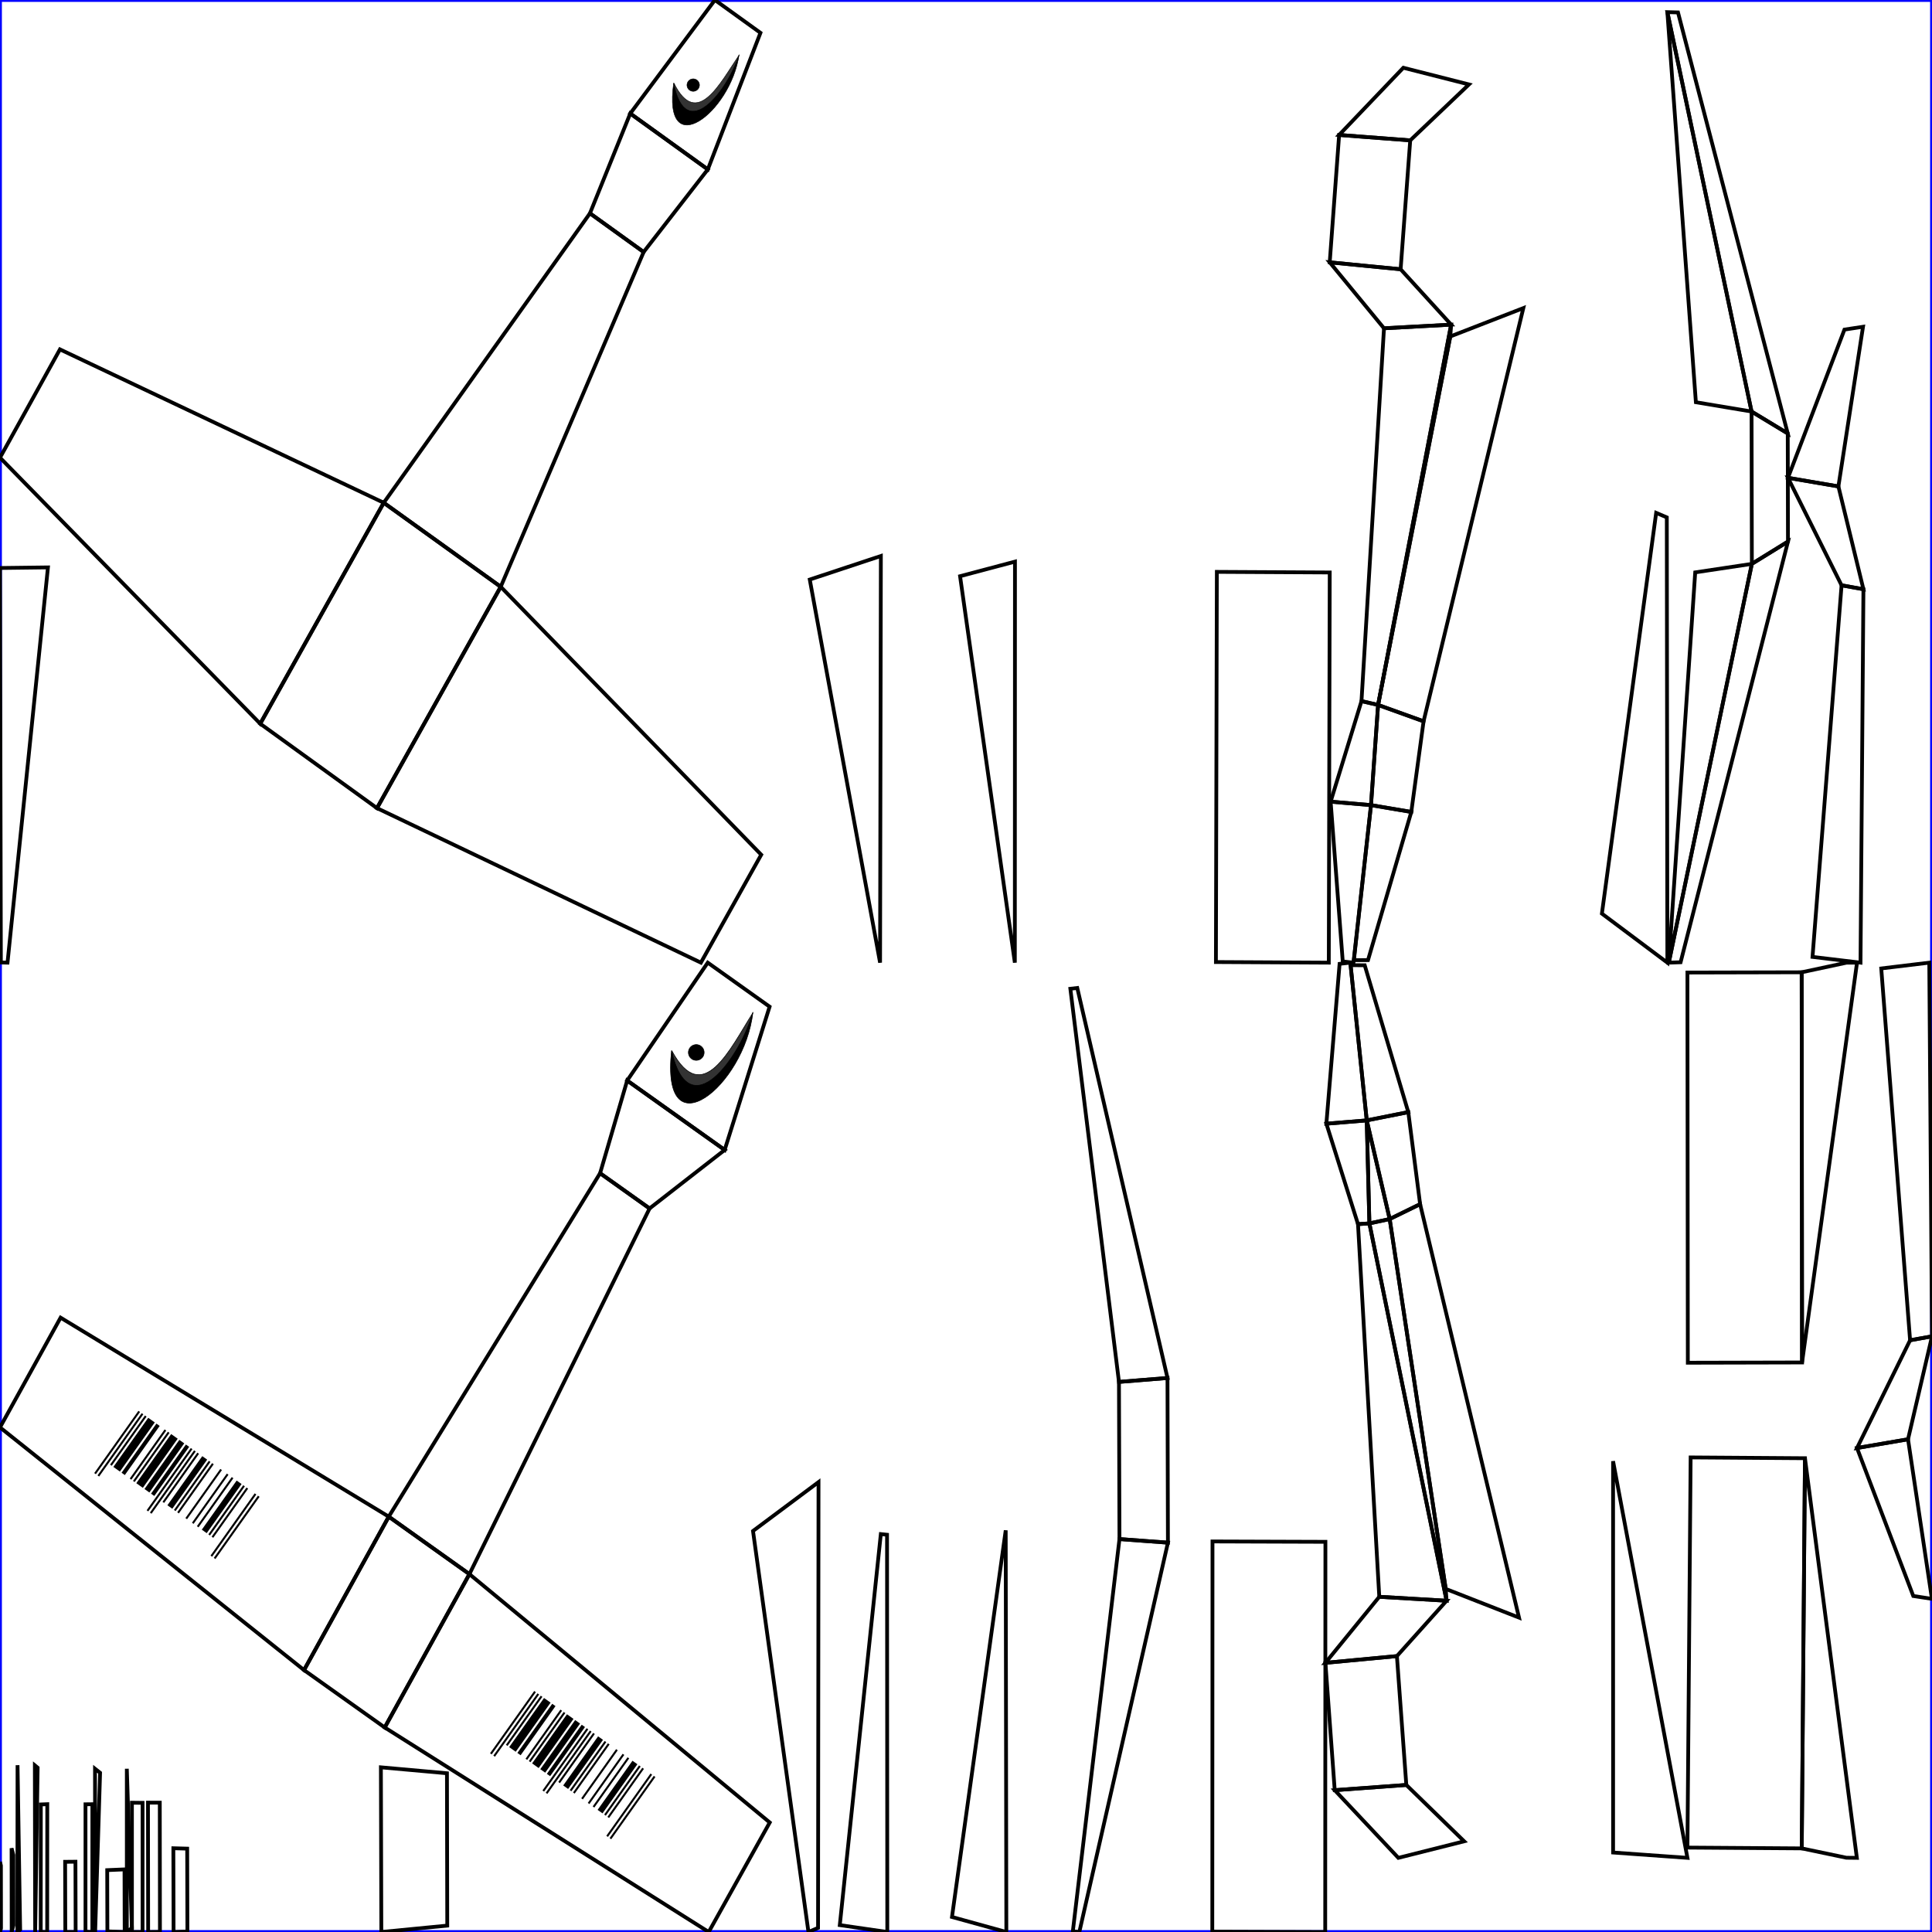 <?xml version="1.0" encoding="UTF-8" standalone="no"?>
<svg
   xmlns:dc="http://purl.org/dc/elements/1.1/"
   xmlns:cc="http://creativecommons.org/ns#"
   xmlns:rdf="http://www.w3.org/1999/02/22-rdf-syntax-ns#"
   xmlns:svg="http://www.w3.org/2000/svg"
   xmlns="http://www.w3.org/2000/svg"
   xmlns:sodipodi="http://sodipodi.sourceforge.net/DTD/sodipodi-0.dtd"
   xmlns:inkscape="http://www.inkscape.org/namespaces/inkscape"
   sodipodi:docname="preacher3_Cube.001.svg"
   inkscape:version="0.47pre4 r22446"
   id="svg2"
   version="1.1"
   viewBox="0 0 512 512"
   height="512px"
   width="512px"
   inkscape:export-filename="/home/brutkasten/Dokumente/naev/blender/schiffe/preacher3_Cube.png"
   inkscape:export-xdpi="90"
   inkscape:export-ydpi="90">
  <sodipodi:namedview
     pagecolor="#ffffff"
     bordercolor="#666666"
     borderopacity="1"
     objecttolerance="10"
     gridtolerance="10"
     guidetolerance="10"
     inkscape:pageopacity="0"
     inkscape:pageshadow="2"
     inkscape:window-width="1895"
     inkscape:window-height="1003"
     id="namedview174"
     showgrid="false"
     inkscape:zoom="1.84375"
     inkscape:cx="234.87766"
     inkscape:cy="174.5413"
     inkscape:window-x="0"
     inkscape:window-y="25"
     inkscape:window-maximized="1"
     inkscape:current-layer="svg2" />
  <defs
     id="defs176">
    <inkscape:perspective
       id="perspective180"
       inkscape:persp3d-origin="256 : 170.66667 : 1"
       inkscape:vp_z="512 : 256 : 1"
       inkscape:vp_y="0 : 1000 : 0"
       inkscape:vp_x="0 : 256 : 1"
       sodipodi:type="inkscape:persp3d" />
    <inkscape:perspective
       sodipodi:type="inkscape:persp3d"
       inkscape:vp_x="0 : 526.18109 : 1"
       inkscape:vp_y="0 : 1000 : 0"
       inkscape:vp_z="744.09448 : 526.18109 : 1"
       inkscape:persp3d-origin="372.04724 : 350.78739 : 1"
       id="perspective10" />
    <inkscape:perspective
       sodipodi:type="inkscape:persp3d"
       inkscape:vp_x="0 : 0.5 : 1"
       inkscape:vp_y="0 : 1000 : 0"
       inkscape:vp_z="1 : 0.5 : 1"
       inkscape:persp3d-origin="0.5 : 0.33333333 : 1"
       id="perspective5212" />
    <inkscape:perspective
       id="perspective6071"
       inkscape:persp3d-origin="0.5 : 0.33333333 : 1"
       inkscape:vp_z="1 : 0.5 : 1"
       inkscape:vp_y="0 : 1000 : 0"
       inkscape:vp_x="0 : 0.5 : 1"
       sodipodi:type="inkscape:persp3d" />
  </defs>
  <desc
     id="desc4">UV-Map from Object: Cube.001. Exported from Blender3D with UV Exportscript</desc>
  <rect
     style="fill:none"
     id="rect6"
     stroke-width="1px"
     stroke="blue"
     fill="none"
     height="512"
     width="512"
     y="0"
     x="0" />
  <g
     id="g8"
     style="fill:none;stroke:black;stroke-width:1px">
    <polygon
       style="fill:none"
       id="polygon10"
       points="355.843,254.792 358.685,255.112 363.329,213.368 352.633,212.447 " />
    <polygon
       style="fill:none"
       id="polygon12"
       points="351.502,297.791 362.203,296.916 357.846,255.112 355.007,255.422 " />
    <polygon
       style="fill:none"
       id="polygon14"
       points="19.994,493.373 17.259,493.399 17.308,511.992 20.044,512.000 " />
    <polygon
       style="fill:none"
       id="polygon16"
       points="362.203,296.916 351.502,297.791 359.883,324.409 362.904,324.218 " />
    <polygon
       style="fill:none"
       id="polygon18"
       points="352.633,212.447 363.329,213.368 365.208,186.814 360.807,185.800 " />
    <polygon
       style="fill:none"
       id="polygon20"
       points="360.807,185.800 365.208,186.814 384.569,86.031 366.772,86.999 " />
    <polygon
       style="fill:none"
       id="polygon22"
       points="362.904,324.218 359.883,324.409 365.523,423.167 383.358,424.210 " />
    <polygon
       style="fill:none"
       id="polygon24"
       points="101.058,512.000 118.528,510.303 118.448,469.930 100.942,468.359 " />
    <polygon
       style="fill:none"
       id="polygon26"
       points="389.291,22.379 371.894,17.957 354.883,35.765 373.724,37.198 " />
    <polygon
       style="fill:none"
       id="polygon28"
       points="366.772,86.999 384.569,86.031 371.180,71.359 352.391,69.517 " />
    <polygon
       style="fill:none"
       id="polygon30"
       points="352.391,69.517 371.180,71.359 373.724,37.198 354.883,35.765 " />
    <polygon
       style="fill:none"
       id="polygon32"
       points="370.577,492.350 388.015,487.962 372.689,473.030 353.715,474.415 " />
    <polygon
       style="fill:none"
       id="polygon34"
       points="383.358,424.210 365.523,423.167 351.250,440.669 370.195,438.884 " />
    <polygon
       style="fill:none"
       id="polygon36"
       points="370.195,438.884 351.250,440.669 353.715,474.415 372.689,473.030 " />
    <polygon
       style="fill:none"
       id="polygon38"
       points="449.426,106.594 464.181,109.059 464.181,109.059 441.869,3.218 " />
    <polygon
       style="fill:none"
       id="polygon40"
       points="477.462,257.665 447.186,257.735 447.292,361.138 477.568,361.067 " />
    <polygon
       style="fill:none"
       id="polygon42"
       points="489.347,255.119 477.462,257.665 477.568,361.067 492.128,255.112 " />
    <polygon
       style="fill:none"
       id="polygon44"
       points="477.482,489.841 489.305,492.318 492.085,492.350 478.334,386.444 " />
    <polygon
       style="fill:none"
       id="polygon46"
       points="447.186,489.630 477.482,489.841 478.334,386.444 448.037,386.233 " />
    <polygon
       style="fill:none"
       id="polygon48"
       points="464.260,149.432 449.249,151.686 442.252,255.112 464.260,149.432 " />
    <polygon
       style="fill:none"
       id="polygon50"
       points="0.000,512.000 0.000,512.000 0.000,512.000 0.000,512.000 " />
    <polygon
       style="fill:none"
       id="polygon52"
       points="384.569,86.031 365.208,186.814 365.208,186.814 384.337,89.167 " />
    <polygon
       style="fill:none"
       id="polygon54"
       points="362.904,324.218 383.358,424.210 383.129,421.073 368.282,323.061 " />
    <polygon
       style="fill:none"
       id="polygon56"
       points="0.000,512.000 0.000,512.000 0.000,512.000 0.000,512.000 " />
    <polygon
       style="fill:none"
       id="polygon58"
       points="362.203,296.916 362.904,324.218 368.282,323.061 362.203,296.916 " />
    <polygon
       style="fill:none"
       id="polygon60"
       points="3.560,510.215 3.536,491.587 3.070,489.804 3.098,512.000 " />
    <polygon
       style="fill:none"
       id="polygon62"
       points="25.179,468.738 25.215,512.000 25.215,512.000 26.524,469.802 " />
    <polygon
       style="fill:none"
       id="polygon64"
       points="33.610,468.738 33.612,512.000 34.956,510.934 33.610,468.738 " />
    <polygon
       style="fill:none"
       id="polygon66"
       points="363.329,213.368 358.799,254.450 362.535,254.442 374.007,215.172 " />
    <polygon
       style="fill:none"
       id="polygon68"
       points="357.928,255.783 362.203,296.916 373.209,294.721 361.662,255.803 " />
    <polygon
       style="fill:none"
       id="polygon70"
       points="45.941,489.804 46.001,512.000 49.666,511.872 49.607,489.906 " />
    <polygon
       style="fill:none"
       id="polygon72"
       points="362.203,296.916 368.282,323.061 376.344,319.110 373.209,294.721 " />
    <polygon
       style="fill:none"
       id="polygon74"
       points="365.208,186.814 363.329,213.368 374.007,215.172 377.263,191.155 " />
    <polygon
       style="fill:none"
       id="polygon76"
       points="368.282,323.061 383.129,421.073 402.555,428.684 376.344,319.110 " />
    <polygon
       style="fill:none"
       id="polygon78"
       points="384.337,89.167 365.208,186.814 377.263,191.155 403.699,81.645 " />
    <polygon
       style="fill:none"
       id="polygon80"
       points="464.181,109.059 464.260,149.432 473.830,143.521 473.771,114.868 " />
    <polygon
       style="fill:none"
       id="polygon82"
       points="464.260,149.432 442.252,255.112 445.376,255.007 473.830,143.521 " />
    <polygon
       style="fill:none"
       id="polygon84"
       points="39.216,477.717 39.262,512.000 42.387,511.963 42.345,477.725 " />
    <polygon
       style="fill:none"
       id="polygon86"
       points="438.901,135.911 424.520,242.118 441.869,255.112 441.721,137.112 " />
    <polygon
       style="fill:none"
       id="polygon88"
       points="199.555,405.725 214.247,512.000 216.792,510.913 216.917,392.767 " />
    <polygon
       style="fill:none"
       id="polygon90"
       points="34.965,477.737 34.962,512.000 37.782,511.992 37.784,477.770 " />
    <polygon
       style="fill:none"
       id="polygon92"
       points="441.869,3.218 464.181,109.059 473.771,114.868 444.687,3.296 " />
    <polygon
       style="fill:none"
       id="polygon94"
       points="203.954,266.781 187.563,255.112 166.209,286.354 192.047,304.747 " />
    <polygon
       style="fill:none"
       id="polygon96"
       points="192.047,304.747 166.209,286.354 159.030,310.918 172.143,320.253 " />
    <polygon
       style="fill:none"
       id="polygon98"
       points="172.143,320.253 159.030,310.918 103.024,401.928 124.399,417.158 " />
    <polygon
       style="fill:none"
       id="polygon100"
       points="124.399,417.158 103.024,401.928 80.571,442.590 101.957,457.802 " />
    <polygon
       style="fill:none"
       id="polygon102"
       points="124.399,417.158 101.957,457.802 187.818,512.000 203.992,482.976 " />
    <polygon
       style="fill:none"
       id="polygon104"
       points="80.571,442.590 103.024,401.928 16.059,349.192 0.000,378.274 " />
    <polygon
       style="fill:none"
       id="polygon106"
       points="252.285,508.020 266.691,512.000 266.691,512.000 266.524,405.557 " />
    <polygon
       style="fill:none"
       id="polygon108"
       points="322.232,254.952 352.145,255.112 352.391,151.711 322.478,151.551 " />
    <polygon
       style="fill:none"
       id="polygon110"
       points="233.438,147.342 214.596,153.585 233.229,255.112 233.438,147.342 " />
    <polygon
       style="fill:none"
       id="polygon112"
       points="427.489,490.937 447.186,492.350 447.186,492.350 427.483,387.230 " />
    <polygon
       style="fill:none"
       id="polygon114"
       points="351.250,408.598 321.325,408.500 321.272,511.902 351.197,512.000 " />
    <polygon
       style="fill:none"
       id="polygon116"
       points="268.979,148.834 254.428,152.699 268.944,255.112 268.979,148.834 " />
    <polygon
       style="fill:none"
       id="polygon118"
       points="0.000,512.000 0.000,512.000 0.000,512.000 0.000,512.000 " />
    <polygon
       style="fill:none"
       id="polygon120"
       points="0.000,512.000 0.000,512.000 0.000,512.000 0.000,512.000 " />
    <polygon
       style="fill:none"
       id="polygon122"
       points="0.000,512.000 0.000,512.000 0.000,512.000 0.000,512.000 " />
    <polygon
       style="fill:none"
       id="polygon124"
       points="0.000,512.000 0.000,512.000 0.000,512.000 0.000,512.000 " />
    <polygon
       style="fill:none"
       id="polygon126"
       points="0.000,512.000 0.000,512.000 0.000,512.000 0.000,512.000 " />
    <polygon
       style="fill:none"
       id="polygon128"
       points="9.320,512.000 9.976,468.454 9.238,467.843 9.320,512.000 " />
    <polygon
       style="fill:none"
       id="polygon130"
       points="0.000,493.407 0.023,512.000 0.264,510.998 0.243,494.408 " />
    <polygon
       style="fill:none"
       id="polygon132"
       points="5.341,511.385 4.650,467.789 4.650,467.789 4.605,512.000 " />
    <polygon
       style="fill:none"
       id="polygon134"
       points="511.975,423.710 505.647,381.422 492.128,383.735 507.039,422.954 " />
    <polygon
       style="fill:none"
       id="polygon136"
       points="33.040,512.000 32.995,495.410 28.412,495.605 28.455,511.837 " />
    <polygon
       style="fill:none"
       id="polygon138"
       points="487.196,128.905 493.721,86.593 488.796,87.349 473.830,126.626 " />
    <polygon
       style="fill:none"
       id="polygon140"
       points="493.828,156.151 487.196,128.905 473.830,126.626 488.033,155.109 " />
    <polygon
       style="fill:none"
       id="polygon142"
       points="505.647,381.422 512.000,354.142 506.194,355.183 492.128,383.735 " />
    <polygon
       style="fill:none"
       id="polygon144"
       points="512.000,354.142 511.279,255.112 498.550,256.649 506.194,355.183 " />
    <polygon
       style="fill:none"
       id="polygon146"
       points="493.055,255.112 493.828,156.151 488.033,155.109 480.335,253.587 " />
    <polygon
       style="fill:none"
       id="polygon148"
       points="309.513,408.821 309.397,365.180 296.536,366.218 296.670,407.870 " />
    <polygon
       style="fill:none"
       id="polygon150"
       points="235.142,512.000 235.075,406.722 233.429,406.549 222.555,510.172 " />
    <polygon
       style="fill:none"
       id="polygon152"
       points="12.505,512.000 12.529,478.130 10.818,478.198 10.796,511.975 " />
    <polygon
       style="fill:none"
       id="polygon154"
       points="286.036,512.000 309.513,408.821 296.670,407.870 284.313,511.810 " />
    <polygon
       style="fill:none"
       id="polygon156"
       points="309.397,365.180 285.491,261.823 283.656,262.036 296.536,366.218 " />
    <polygon
       style="fill:none"
       id="polygon158"
       points="24.473,512.000 24.475,478.138 22.658,478.158 22.655,511.921 " />
    <polygon
       style="fill:none"
       id="polygon160"
       points="1.993,255.112 12.707,150.367 0.000,150.524 0.230,255.065 " />
    <polygon
       style="fill:none"
       id="polygon162"
       points="189.458,0.000 167.023,30.080 187.580,44.894 201.529,8.699 " />
    <polygon
       style="fill:none"
       id="polygon164"
       points="187.580,44.894 167.023,30.080 156.345,56.532 170.572,66.784 " />
    <polygon
       style="fill:none"
       id="polygon166"
       points="170.572,66.784 156.345,56.532 101.695,133.236 132.697,155.504 " />
    <polygon
       style="fill:none"
       id="polygon168"
       points="132.697,155.504 101.695,133.236 68.963,191.793 99.907,214.165 " />
    <polygon
       style="fill:none"
       id="polygon170"
       points="68.963,191.793 101.695,133.236 15.886,92.588 0.000,121.283 " />
    <polygon
       style="fill:none"
       id="polygon172"
       points="132.697,155.504 99.907,214.165 185.744,255.112 201.731,226.512 " />
  </g>
  <g
     inkscape:label="Layer 1"
     id="layer1"
     transform="matrix(-0.109,-0.063,0.063,-0.109,198.442,76.859)"
     style="fill:#000000">
    <path
       sodipodi:type="arc"
       style="fill:#000000;fill-rule:evenodd;stroke:#000000;stroke-width:1px;stroke-linecap:butt;stroke-linejoin:miter;stroke-opacity:1"
       id="path2385"
       sodipodi:cx="348.50262"
       sodipodi:cy="335.65897"
       sodipodi:rx="14.142136"
       sodipodi:ry="14.142136"
       d="m 362.645,335.659 c 0,7.81 -6.332,14.142 -14.142,14.142 -7.81,0 -14.142,-6.332 -14.142,-14.142 0,-7.81 6.332,-14.142 14.142,-14.142 7.81,0 14.142,6.332 14.142,14.142 z"
       transform="matrix(0.931,0,0,0.931,-7.272,2.449)" />
    <path
       style="fill:#333333;fill-rule:evenodd;stroke:#000000;stroke-width:1px;stroke-linecap:butt;stroke-linejoin:miter;stroke-opacity:1"
       d="m 265.165,417.986 c 5.215,-70.513 -1.839,-180.189 89.398,-119.703 -99.21,-141.485 -103.777,61.168 -89.398,119.703 z"
       id="path2387"
       sodipodi:nodetypes="ccc" />
    <path
       style="fill:#000000;fill-rule:evenodd;stroke:#000000;stroke-width:1px;stroke-linecap:butt;stroke-linejoin:miter;stroke-opacity:1"
       d="m 265.67,418.997 c -46.359,-115.723 24.789,-280.497 89.398,-120.713 -88.028,-101.499 -106.221,45.491 -89.398,120.713 z"
       id="path2383"
       sodipodi:nodetypes="ccc" />
  </g>
  <g
     inkscape:label="Layer 1"
     id="layer1-6"
     transform="matrix(-0.14,-0.075,0.075,-0.14,205.303,346.796)"
     style="fill:#000000">
    <path
       sodipodi:type="arc"
       style="fill:#000000;fill-rule:evenodd;stroke:#000000;stroke-width:1px;stroke-linecap:butt;stroke-linejoin:miter;stroke-opacity:1"
       id="path2385-9"
       sodipodi:cx="348.50262"
       sodipodi:cy="335.65897"
       sodipodi:rx="14.142136"
       sodipodi:ry="14.142136"
       d="m 362.645,335.659 c 0,7.81 -6.332,14.142 -14.142,14.142 -7.81,0 -14.142,-6.332 -14.142,-14.142 0,-7.81 6.332,-14.142 14.142,-14.142 7.81,0 14.142,6.332 14.142,14.142 z"
       transform="matrix(0.931,0,0,0.931,-7.272,2.449)" />
    <path
       style="fill:#333333;fill-rule:evenodd;stroke:#000000;stroke-width:1px;stroke-linecap:butt;stroke-linejoin:miter;stroke-opacity:1"
       d="m 265.165,417.986 c 5.215,-70.513 -1.839,-180.189 89.398,-119.703 -99.21,-141.485 -103.777,61.168 -89.398,119.703 z"
       id="path2387-1"
       sodipodi:nodetypes="ccc" />
    <path
       style="fill:#000000;fill-rule:evenodd;stroke:#000000;stroke-width:1px;stroke-linecap:butt;stroke-linejoin:miter;stroke-opacity:1"
       d="m 265.67,418.997 c -46.359,-115.723 24.789,-280.497 89.398,-120.713 -88.028,-101.499 -106.221,45.491 -89.398,120.713 z"
       id="path2383-0"
       sodipodi:nodetypes="ccc" />
  </g>
  <g
     style="fill:#000000"
     id="barcode"
     transform="matrix(0.434,0.308,-0.308,0.434,71.544,145.89)">
    <rect
       id="barcode_bar1"
       height="38"
       width="1"
       y="387"
       x="436" />
    <rect
       id="barcode_bar3"
       height="38"
       width="1"
       y="387"
       x="438" />
    <rect
       id="barcode_bar5"
       height="30"
       width="1"
       y="387"
       x="440" />
    <rect
       id="barcode_bar7"
       height="30"
       width="4"
       y="387"
       x="442" />
    <rect
       id="barcode_bar9"
       height="30"
       width="2"
       y="387"
       x="447" />
    <rect
       id="barcode_bar11"
       height="30"
       width="1"
       y="387"
       x="452" />
    <rect
       id="barcode_bar13"
       height="30"
       width="1"
       y="387"
       x="454" />
    <rect
       id="barcode_bar15"
       height="30"
       width="4"
       y="387"
       x="456" />
    <rect
       id="barcode_bar17"
       height="30"
       width="3"
       y="387"
       x="461" />
    <rect
       id="barcode_bar19"
       height="30"
       width="2"
       y="387"
       x="465" />
    <rect
       id="barcode_bar21"
       height="38"
       width="1"
       y="387"
       x="468" />
    <rect
       id="barcode_bar23"
       height="38"
       width="1"
       y="387"
       x="470" />
    <rect
       id="barcode_bar25"
       height="30"
       width="1"
       y="387"
       x="472" />
    <rect
       id="barcode_bar27"
       height="30"
       width="3"
       y="387"
       x="475" />
    <rect
       id="barcode_bar29"
       height="30"
       width="1"
       y="387"
       x="479" />
    <rect
       id="barcode_bar31"
       height="30"
       width="1"
       y="387"
       x="481" />
    <rect
       id="barcode_bar33"
       height="30"
       width="1"
       y="387"
       x="486" />
    <rect
       id="barcode_bar35"
       height="30"
       width="1"
       y="387"
       x="490" />
    <rect
       id="barcode_bar37"
       height="30"
       width="1"
       y="387"
       x="493" />
    <rect
       id="barcode_bar39"
       height="30"
       width="3"
       y="387"
       x="496" />
    <rect
       id="barcode_bar41"
       height="30"
       width="1"
       y="387"
       x="500" />
    <rect
       id="barcode_bar43"
       height="30"
       width="1"
       y="387"
       x="502" />
    <rect
       id="barcode_bar45"
       height="38"
       width="1"
       y="387"
       x="507" />
    <rect
       id="barcode_bar47"
       height="38"
       width="1"
       y="387"
       x="509" />
  </g>
  <g
     style="fill:#000000"
     id="barcode-7"
     transform="matrix(0.434,0.308,-0.308,0.434,-33.35,71.635)">
    <rect
       id="barcode_bar1-3"
       height="38"
       width="1"
       y="387"
       x="436" />
    <rect
       id="barcode_bar3-4"
       height="38"
       width="1"
       y="387"
       x="438" />
    <rect
       id="barcode_bar5-7"
       height="30"
       width="1"
       y="387"
       x="440" />
    <rect
       id="barcode_bar7-2"
       height="30"
       width="4"
       y="387"
       x="442" />
    <rect
       id="barcode_bar9-1"
       height="30"
       width="2"
       y="387"
       x="447" />
    <rect
       id="barcode_bar11-7"
       height="30"
       width="1"
       y="387"
       x="452" />
    <rect
       id="barcode_bar13-9"
       height="30"
       width="1"
       y="387"
       x="454" />
    <rect
       id="barcode_bar15-5"
       height="30"
       width="4"
       y="387"
       x="456" />
    <rect
       id="barcode_bar17-6"
       height="30"
       width="3"
       y="387"
       x="461" />
    <rect
       id="barcode_bar19-8"
       height="30"
       width="2"
       y="387"
       x="465" />
    <rect
       id="barcode_bar21-9"
       height="38"
       width="1"
       y="387"
       x="468" />
    <rect
       id="barcode_bar23-5"
       height="38"
       width="1"
       y="387"
       x="470" />
    <rect
       id="barcode_bar25-5"
       height="30"
       width="1"
       y="387"
       x="472" />
    <rect
       id="barcode_bar27-2"
       height="30"
       width="3"
       y="387"
       x="475" />
    <rect
       id="barcode_bar29-1"
       height="30"
       width="1"
       y="387"
       x="479" />
    <rect
       id="barcode_bar31-5"
       height="30"
       width="1"
       y="387"
       x="481" />
    <rect
       id="barcode_bar33-9"
       height="30"
       width="1"
       y="387"
       x="486" />
    <rect
       id="barcode_bar35-9"
       height="30"
       width="1"
       y="387"
       x="490" />
    <rect
       id="barcode_bar37-1"
       height="30"
       width="1"
       y="387"
       x="493" />
    <rect
       id="barcode_bar39-6"
       height="30"
       width="3"
       y="387"
       x="496" />
    <rect
       id="barcode_bar41-2"
       height="30"
       width="1"
       y="387"
       x="500" />
    <rect
       id="barcode_bar43-1"
       height="30"
       width="1"
       y="387"
       x="502" />
    <rect
       id="barcode_bar45-0"
       height="38"
       width="1"
       y="387"
       x="507" />
    <rect
       id="barcode_bar47-5"
       height="38"
       width="1"
       y="387"
       x="509" />
  </g>
</svg>
